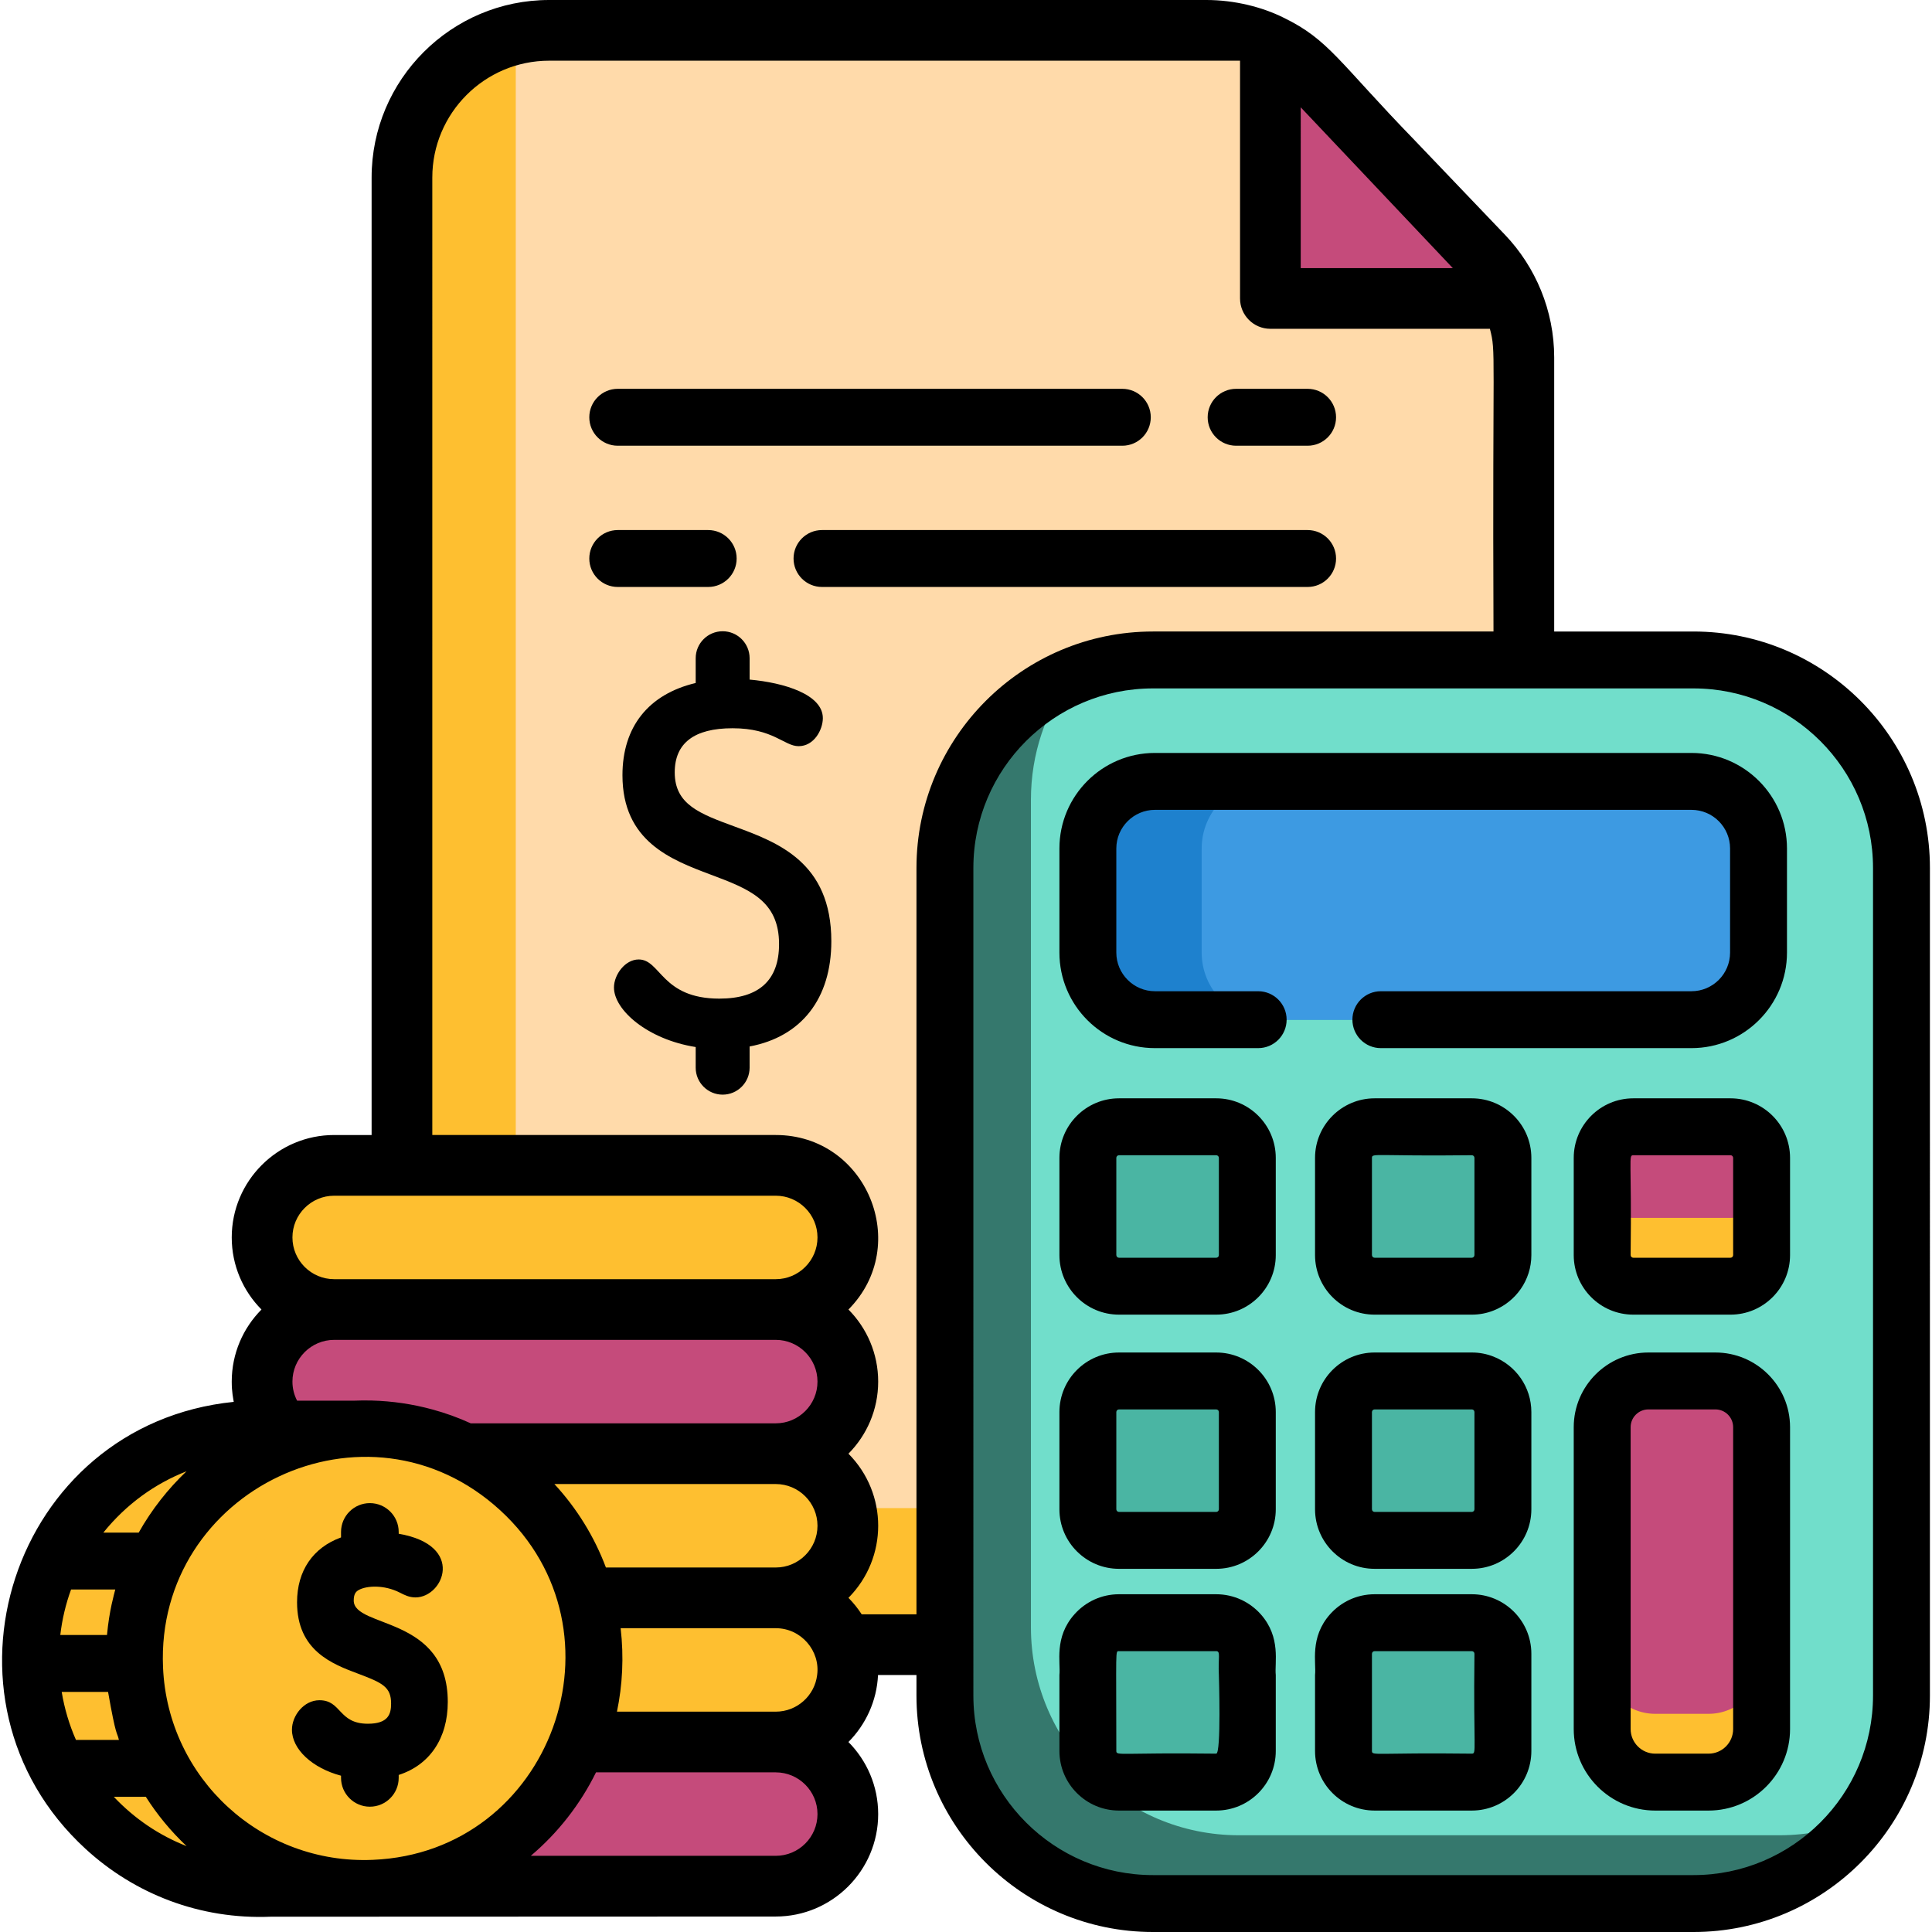 <?xml version="1.0"?>
<svg xmlns="http://www.w3.org/2000/svg" xmlns:xlink="http://www.w3.org/1999/xlink" xmlns:svgjs="http://svgjs.com/svgjs" version="1.1" width="512" height="512" x="0" y="0" viewBox="0 0 512 512" style="enable-background:new 0 0 512 512" xml:space="preserve" class=""><g>
<path xmlns="http://www.w3.org/2000/svg" style="" d="M403.835,94.727v302.127c0,0.603-0.01,1.206-0.04,1.81c-0.945,20.691-18.026,37.189-38.969,37.189  H145.532c-21.545,0-39.009-17.463-39.009-38.999V47.052c0-18.519,12.899-34.022,30.202-38.013c2.835-0.653,5.781-0.995,8.807-0.995  h174.192c5.922,0,11.703,1.347,16.941,3.881c10.538,5.072,13.506,11.481,32.444,30.845c21.787,23.657,26.988,26.082,31.428,36.324  C402.699,83.979,403.835,89.288,403.835,94.727z" fill="#febf30" data-original="#ffc477" class=""/>
<path xmlns="http://www.w3.org/2000/svg" style="" d="M403.835,94.727v302.127c0,0.603-0.01,1.206-0.04,1.81c-2.835,0.654-5.781,0.995-8.807,0.995H175.694  c-21.545,0-39.009-17.463-39.009-38.999V10.858c0-0.613,0.01-1.217,0.04-1.82c2.835-0.653,5.781-0.995,8.807-0.995h174.192  c5.922,0,11.703,1.347,16.941,3.881c4.303,2.071,8.234,4.946,11.562,8.506l20.882,22.34l23.908,25.014  c3.187,3.328,5.721,7.158,7.52,11.311C402.699,83.979,403.835,89.288,403.835,94.727z" fill="#ffdaaa" data-original="#ffdaaa" class=""/>
<path xmlns="http://www.w3.org/2000/svg" style="" d="M503.91,230.021v219.314c0,12.195-3.961,23.476-10.677,32.604  c-10.024,13.653-26.2,22.521-44.448,22.521H305.539c-30.443,0-55.125-24.682-55.125-55.125V230.021  c0-22.752,13.794-42.286,33.469-50.701c6.646-2.845,13.965-4.424,21.656-4.424h143.247  C479.238,174.896,503.91,199.578,503.91,230.021z" fill="#35786d" data-original="#4cba68" class=""/>
<path xmlns="http://www.w3.org/2000/svg" style="" d="M503.91,230.021v219.314c0,12.195-3.961,23.476-10.677,32.604  c-6.646,2.845-13.965,4.424-21.656,4.424H328.331c-30.443,0-55.125-24.682-55.125-55.125V211.924  c0-12.195,3.961-23.476,10.677-32.604c6.646-2.845,13.965-4.424,21.656-4.424h143.247  C479.238,174.896,503.91,199.578,503.91,230.021z" fill="#71decb" data-original="#7ccc92" class=""/>
<path xmlns="http://www.w3.org/2000/svg" style="" d="M398.285,374.213v25.758c0,4.554-3.69,8.244-8.234,8.244h-25.768c-4.554,0-8.244-3.69-8.244-8.244  v-25.758c0-4.554,3.69-8.244,8.244-8.244h25.768C394.595,365.969,398.285,369.658,398.285,374.213z" fill="#4ab5a3" data-original="#2c733f" class=""/>
<path xmlns="http://www.w3.org/2000/svg" style="" d="M466.028,224.853v27.598c0,9.813-7.953,17.775-17.775,17.775H306.072  c-9.813,0-17.775-7.963-17.775-17.775v-27.598c0-9.813,7.963-17.775,17.775-17.775h142.181  C458.075,207.078,466.028,215.041,466.028,224.853z" fill="#1e81ce" data-original="#1e81ce"/>
<path xmlns="http://www.w3.org/2000/svg" style="" d="M466.028,224.853v27.598c0,9.813-7.953,17.775-17.775,17.775H336.233  c-9.813,0-17.775-7.963-17.775-17.775v-27.598c0-9.813,7.963-17.775,17.775-17.775h112.019  C458.075,207.078,466.028,215.041,466.028,224.853z" fill="#3d9ae2" data-original="#3d9ae2" class=""/>
<g xmlns="http://www.w3.org/2000/svg">
	<path style="" d="M330.553,374.213v25.758c0,4.554-3.69,8.244-8.244,8.244h-25.768c-4.544,0-8.244-3.69-8.244-8.244   v-25.758c0-4.554,3.7-8.244,8.244-8.244h25.768C326.863,365.969,330.553,369.658,330.553,374.213z" fill="#4ab5a3" data-original="#2c733f" class=""/>
	<path style="" d="M398.285,306.852v25.758c0,4.554-3.69,8.244-8.234,8.244h-25.768c-4.554,0-8.244-3.69-8.244-8.244   v-25.758c0-4.554,3.69-8.244,8.244-8.244h25.768C394.595,298.608,398.285,302.298,398.285,306.852z" fill="#4ab5a3" data-original="#2c733f" class=""/>
</g>
<path xmlns="http://www.w3.org/2000/svg" style="" d="M466.842,306.852v25.758c0,4.554-3.69,8.244-8.244,8.244H432.84c-4.554,0-8.244-3.69-8.244-8.244  v-25.758c0-4.554,3.69-8.244,8.244-8.244h25.758C463.152,298.608,466.842,302.298,466.842,306.852z" fill="#febf30" data-original="#ee8700" class=""/>
<g xmlns="http://www.w3.org/2000/svg">
	<path style="" d="M330.553,306.852v25.758c0,4.554-3.69,8.244-8.244,8.244h-25.768c-4.544,0-8.244-3.69-8.244-8.244   v-25.758c0-4.554,3.7-8.244,8.244-8.244h25.768C326.863,298.608,330.553,302.298,330.553,306.852z" fill="#4ab5a3" data-original="#2c733f" class=""/>
	<path style="" d="M398.285,438.265v25.768c0,4.554-3.69,8.244-8.234,8.244h-25.768c-4.554,0-8.244-3.69-8.244-8.244   v-25.768c0-4.544,3.69-8.234,8.244-8.234h25.768C394.595,430.031,398.285,433.721,398.285,438.265z" fill="#4ab5a3" data-original="#2c733f" class=""/>
	<path style="" d="M330.553,438.265v25.768c0,4.554-3.69,8.244-8.244,8.244h-25.768c-4.544,0-8.244-3.69-8.244-8.244   v-25.768c0-4.544,3.7-8.234,8.244-8.234h25.768C326.863,430.031,330.553,433.721,330.553,438.265z" fill="#4ab5a3" data-original="#2c733f" class=""/>
</g>
<path xmlns="http://www.w3.org/2000/svg" style="" d="M466.842,378.214v79.998c0,7.772-6.294,14.065-14.055,14.065h-14.136  c-7.762,0-14.055-6.294-14.055-14.065v-79.998c0-6.766,5.489-12.246,12.246-12.246h17.755  C461.363,365.969,466.842,371.448,466.842,378.214z" fill="#febf30" data-original="#ee8700" class=""/>
<g xmlns="http://www.w3.org/2000/svg">
	<path style="" d="M398.285,374.213v7.661c0,4.554-3.69,8.244-8.234,8.244h-25.768c-4.554,0-8.244-3.69-8.244-8.244   v-7.661c0-4.554,3.69-8.244,8.244-8.244h25.768C394.595,365.969,398.285,369.658,398.285,374.213z" fill="#4ab5a3" data-original="#317f46" class=""/>
	<path style="" d="M330.553,374.213v7.661c0,4.554-3.69,8.244-8.244,8.244h-25.768c-4.544,0-8.244-3.69-8.244-8.244   v-7.661c0-4.554,3.7-8.244,8.244-8.244h25.768C326.863,365.969,330.553,369.658,330.553,374.213z" fill="#4ab5a3" data-original="#317f46" class=""/>
	<path style="" d="M398.285,306.852v7.661c0,4.554-3.69,8.244-8.234,8.244h-25.768c-4.554,0-8.244-3.69-8.244-8.244   v-7.661c0-4.554,3.69-8.244,8.244-8.244h25.768C394.595,298.608,398.285,302.298,398.285,306.852z" fill="#4ab5a3" data-original="#317f46" class=""/>
</g>
<path xmlns="http://www.w3.org/2000/svg" style="" d="M466.842,306.852v7.661c0,4.554-3.69,8.244-8.244,8.244H432.84c-4.554,0-8.244-3.69-8.244-8.244  v-7.661c0-4.554,3.69-8.244,8.244-8.244h25.758C463.152,298.608,466.842,302.298,466.842,306.852z" fill="#c54b7b" data-original="#ff9811" class=""/>
<g xmlns="http://www.w3.org/2000/svg">
	<path style="" d="M330.553,306.852v7.661c0,4.554-3.69,8.244-8.244,8.244h-25.768c-4.544,0-8.244-3.69-8.244-8.244   v-7.661c0-4.554,3.7-8.244,8.244-8.244h25.768C326.863,298.608,330.553,302.298,330.553,306.852z" fill="#4ab5a3" data-original="#317f46" class=""/>
	<path style="" d="M398.285,438.265v7.671c0,4.554-3.69,8.244-8.234,8.244h-25.768c-4.554,0-8.244-3.69-8.244-8.244   v-7.671c0-4.544,3.69-8.234,8.244-8.234h25.768C394.595,430.031,398.285,433.721,398.285,438.265z" fill="#4ab5a3" data-original="#317f46" class=""/>
	<path style="" d="M330.553,438.265v7.671c0,4.554-3.69,8.244-8.244,8.244h-25.768c-4.544,0-8.244-3.69-8.244-8.244   v-7.671c0-4.544,3.7-8.234,8.244-8.234h25.768C326.863,430.031,330.553,433.721,330.553,438.265z" fill="#4ab5a3" data-original="#317f46" class=""/>
</g>
<path xmlns="http://www.w3.org/2000/svg" style="" d="M466.842,378.214v61.901c0,7.772-6.294,14.065-14.055,14.065h-14.136  c-7.762,0-14.055-6.294-14.055-14.065v-61.901c0-6.766,5.489-12.246,12.246-12.246h17.755  C461.363,365.969,466.842,371.448,466.842,378.214z" fill="#c54b7b" data-original="#ff9811" class=""/>
<path xmlns="http://www.w3.org/2000/svg" style="" d="M400.538,79.092h-48.881c-8.282,0-14.996-6.714-14.996-14.996V11.924  c4.305,2.07,8.236,4.944,11.562,8.5l20.889,22.342l23.905,25.018C396.2,71.11,398.733,74.941,400.538,79.092z" fill="#c54b7b" data-original="#ffb655" class=""/>
<path xmlns="http://www.w3.org/2000/svg" style="" d="M224.686,480.753c0,5.258-2.152,10.024-5.61,13.492c-3.469,3.459-8.234,5.61-13.492,5.61H88.558  c-10.506,0-19.102-8.596-19.102-19.102c0-5.258,2.152-10.024,5.61-13.492c3.469-3.458,8.234-5.61,13.492-5.61h117.026  C216.09,461.651,224.686,470.247,224.686,480.753z" fill="#c54b7b" data-original="#aa6100" class=""/>
<path xmlns="http://www.w3.org/2000/svg" style="" d="M224.686,442.548c0,5.258-2.152,10.024-5.61,13.492c-3.469,3.458-8.234,5.61-13.492,5.61H88.558  c-10.506,0-19.102-8.596-19.102-19.102c0-5.258,2.152-10.024,5.61-13.492c3.469-3.459,8.234-5.61,13.492-5.61h117.026  C216.09,423.446,224.686,432.042,224.686,442.548z" fill="#febf30" data-original="#cc7400" class=""/>
<path xmlns="http://www.w3.org/2000/svg" style="" d="M224.686,404.344c0,5.258-2.152,10.024-5.61,13.492c-3.469,3.459-8.234,5.61-13.492,5.61H88.558  c-10.506,0-19.102-8.596-19.102-19.102c0-5.258,2.152-10.024,5.61-13.492c3.469-3.458,8.234-5.61,13.492-5.61h117.026  C216.09,385.242,224.686,393.838,224.686,404.344z" fill="#febf30" data-original="#ee8700" class=""/>
<path xmlns="http://www.w3.org/2000/svg" style="" d="M224.686,366.139c0,5.258-2.152,10.024-5.61,13.492c-3.469,3.458-8.234,5.61-13.492,5.61H88.558  c-10.506,0-19.102-8.596-19.102-19.102c0-3.74,1.096-7.239,2.976-10.195c0.754-1.196,1.639-2.302,2.634-3.298  c3.469-3.459,8.234-5.61,13.492-5.61h117.026C216.09,347.037,224.686,355.633,224.686,366.139z" fill="#c54b7b" data-original="#ff9811" class=""/>
<path xmlns="http://www.w3.org/2000/svg" style="" d="M205.58,347.038H88.558c-10.506,0-19.102-8.596-19.102-19.102l0,0  c0-10.506,8.596-19.102,19.102-19.102H205.58c10.506,0,19.102,8.596,19.102,19.102l0,0  C224.682,338.442,216.086,347.038,205.58,347.038z" fill="#febf30" data-original="#ffa733" class=""/>
<path xmlns="http://www.w3.org/2000/svg" style="" d="M157.482,437.195c-1.217-28.513-21.435-51.727-47.926-57.94c-5.39-1.263-11.039-1.825-16.848-1.58  v-0.002H68.353c-55.219,2.394-80.957,71.171-38.672,108.697c11.65,10.357,27.192,16.383,43.995,15.662h19.03v-0.021  c1.737,0.07,3.488,0.087,5.256,0.012c3.971-0.171,7.832-0.714,11.562-1.578c27.005-6.304,46.981-30.081,47.967-58.342v-0.07  C157.553,440.432,157.553,438.823,157.482,437.195z" fill="#febf30" data-original="#cc7400" class=""/>
<path xmlns="http://www.w3.org/2000/svg" style="" d="M157.492,442.031v0.07c-0.985,28.261-20.962,52.039-47.967,58.342  c-26.472-6.223-46.69-29.427-47.906-57.93c-0.01-0.141-0.02-0.271-0.02-0.412v-0.07c-1.056-30.161,19.555-56.14,47.957-62.776  c26.492,6.213,46.71,29.427,47.926,57.94C157.553,438.823,157.553,440.432,157.492,442.031z" fill="#febf30" data-original="#ee8700" class=""/>
<path xmlns="http://www.w3.org/2000/svg" d="M448.785,167.356h-36.908V94.727c0-12.437-4.946-24.029-13.04-32.504L374.99,37.269  c-20.238-20.852-22.792-26.743-34.846-32.594C334.544,1.88,327.165,0,319.725,0H145.533c-25.949,0-47.052,21.113-47.052,47.052  V300.79h-9.923c-14.97,0-27.145,12.175-27.145,27.145c0,7.45,3.016,14.196,7.882,19.102c-4.866,4.906-7.882,11.652-7.882,19.102  c0,2.795,0.392,4.454,0.533,5.369C3.04,377.5-20.426,450.41,22.685,489.982c13.02,11.954,30.302,18.73,49.042,17.966  c6.193,0,133.695-0.05,133.856-0.05c14.96,0,27.145-12.175,27.145-27.145c0-7.45-3.016-14.196-7.882-19.102  c4.574-4.615,7.51-10.838,7.842-17.755h10.185v5.439c0,34.555,28.11,62.665,62.665,62.665h143.247  c34.555,0,62.665-28.11,62.665-62.665V230.021C511.451,195.466,483.34,167.356,448.785,167.356z M344.708,28.442  c31.589,33.389,38.707,40.919,40.044,42.337c0,0,0.01,0,0.02,0.02c0.01,0,0.01,0,0.01,0c0.01,0.02,0.03,0.04,0.04,0.05l0.01,0.01  c0.02,0.03,0.04,0.05,0.06,0.06c0.01,0.01,0.02,0.02,0.03,0.04c0.01,0.01,0.02,0.01,0.02,0.02c0.01,0.01,0.02,0.01,0.03,0.03  c0.02,0.01,0.03,0.03,0.04,0.04h-40.306L344.708,28.442L344.708,28.442z M88.558,316.876h117.026  c6.093,0,11.059,4.967,11.059,11.059c0,6.103-4.967,11.059-11.059,11.059H88.558c-6.093,0-11.059-4.957-11.059-11.059  C77.498,321.842,82.465,316.876,88.558,316.876z M88.558,355.08h117.026c6.093,0,11.059,4.967,11.059,11.059  c0,6.103-4.967,11.059-11.059,11.059h-80.833c-3.288-1.508-6.696-2.735-10.185-3.68c-5.208-1.418-10.597-2.222-16.086-2.363  c-1.578-0.04-3.157-0.03-4.735,0.04h-15.01c-0.794-1.518-1.237-3.237-1.237-5.057C77.498,360.047,82.465,355.08,88.558,355.08z   M216.643,404.344c0,6.103-4.967,11.059-11.059,11.059h-45.011c-3.056-8.134-7.661-15.624-13.653-22.118h58.664  C211.676,393.285,216.643,398.251,216.643,404.344z M49.428,389.907c-4.896,4.645-9.25,10.164-12.668,16.247h-9.37  C33.513,398.563,41.124,393.164,49.428,389.907z M18.834,421.234h11.713c-0.261,1.126-1.589,5.459-2.192,12.055H15.979  C16.462,429.147,17.417,425.105,18.834,421.234z M20.131,461.098c-1.78-4.042-3.056-8.314-3.78-12.728h12.286  c2.202,12.487,2.322,10.335,2.875,12.728H20.131z M30.165,476.178c4.936-0.01,7.802,0.02,8.475-0.02  c3.006,4.745,6.625,9.139,10.818,13.09C42.169,486.383,35.685,482.01,30.165,476.178z M98.792,492.878  c-29.427,1.267-54.341-21.525-55.587-51.023c-2.021-46.961,54.069-74.006,89.388-41.583  C167.41,432.233,146.216,490.927,98.792,492.878z M205.584,491.812h-64.917c7.188-6.083,13.09-13.613,17.282-22.118h47.635  c6.093,0,11.059,4.967,11.059,11.059C216.643,486.855,211.676,491.812,205.584,491.812z M216.553,443.896  c-0.664,5.469-5.329,9.712-10.969,9.712h-42.085c1.458-6.977,1.87-14.498,0.975-22.118h41.11  C212.36,431.489,217.417,437.552,216.553,443.896z M242.873,427.809h-14.518c-1.015-1.578-2.192-3.036-3.509-4.363  c10.506-10.597,10.516-27.608,0-38.204c4.866-4.906,7.882-11.652,7.882-19.102c0-7.45-3.016-14.196-7.882-19.102  c16.91-17.051,4.826-46.247-19.263-46.247h-91.017V47.052c0-17.071,13.894-30.966,30.966-30.966h183.09v63.007  c0,4.444,3.599,8.043,8.043,8.043h58.171c1.679,6.515,0.643,4.363,0.955,80.219h-90.253c-34.555,0-62.665,28.11-62.665,62.665  L242.873,427.809L242.873,427.809z M496.37,449.335c0,26.24-21.344,47.585-47.585,47.585H305.539  c-26.23,0-47.585-21.344-47.585-47.585V230.021c0-26.24,21.354-47.585,47.585-47.585h143.247c26.24,0,47.585,21.344,47.585,47.585  V449.335z" fill="#000000" data-original="#000000" class=""/>
<path xmlns="http://www.w3.org/2000/svg" d="M333.428,262.686h-27.356c-5.629,0-10.235-4.606-10.235-10.235v-27.598c0-5.629,4.606-10.235,10.235-10.235h142.181  c5.65,0,10.235,4.595,10.235,10.235v27.598c0,5.64-4.585,10.235-10.235,10.235h-82.31c-4.164,0-7.54,3.376-7.54,7.54  s3.376,7.54,7.54,7.54h82.31c13.965,0,25.315-11.361,25.315-25.315v-27.598c0-13.955-11.351-25.315-25.315-25.315H306.072  c-13.981,0-25.315,11.334-25.315,25.315v27.598c0,13.981,11.334,25.315,25.315,25.315h27.356c4.164,0,7.54-3.376,7.54-7.54  S337.592,262.686,333.428,262.686z" fill="#000000" data-original="#000000" class=""/>
<path xmlns="http://www.w3.org/2000/svg" d="M296.541,415.755h25.768c8.707,0,15.784-7.078,15.784-15.784v-25.758c0-8.707-7.078-15.784-15.784-15.784h-25.768  c-8.697,0-15.784,7.078-15.784,15.784v25.758C280.756,408.677,287.844,415.755,296.541,415.755z M295.837,374.213  c0-0.392,0.322-0.704,0.704-0.704h25.768c0.382,0,0.704,0.312,0.704,0.704v25.758c0,0.392-0.322,0.704-0.704,0.704h-25.768  c-0.382,0-0.704-0.312-0.704-0.704V374.213z" fill="#000000" data-original="#000000" class=""/>
<path xmlns="http://www.w3.org/2000/svg" d="M458.598,291.068H432.84c-8.707,0-15.784,7.078-15.784,15.784v25.758c0,8.707,7.078,15.784,15.784,15.784h25.758  c8.707,0,15.784-7.078,15.784-15.784v-25.758C474.382,298.146,467.304,291.068,458.598,291.068z M459.302,332.61  c0,0.392-0.312,0.704-0.704,0.704H432.84c-0.382,0-0.704-0.312-0.704-0.704c0.312-25.486-0.654-26.462,0.704-26.462h25.758  c0.392,0,0.704,0.312,0.704,0.704V332.61z" fill="#000000" data-original="#000000" class=""/>
<path xmlns="http://www.w3.org/2000/svg" d="M296.541,348.394h25.768c8.707,0,15.784-7.078,15.784-15.784v-25.758c0-8.707-7.078-15.784-15.784-15.784h-25.768  c-8.697,0-15.784,7.078-15.784,15.784v25.758C280.756,341.317,287.844,348.394,296.541,348.394z M295.837,306.852  c0-0.392,0.322-0.704,0.704-0.704h25.768c0.382,0,0.704,0.312,0.704,0.704v25.758c0,0.392-0.322,0.704-0.704,0.704h-25.768  c-0.382,0-0.704-0.312-0.704-0.704V306.852z" fill="#000000" data-original="#000000" class=""/>
<path xmlns="http://www.w3.org/2000/svg" d="M334.122,427.809c-2.896-3.257-7.118-5.318-11.813-5.318h-25.768c-4.695,0-8.918,2.061-11.803,5.318  c-5.479,6.143-3.619,12.839-3.981,16.086v20.138c0,8.707,7.088,15.784,15.784,15.784h25.768c8.707,0,15.784-7.078,15.784-15.784  v-20.138C337.731,440.719,339.571,433.952,334.122,427.809z M322.309,464.737c-25.456-0.312-26.472,0.653-26.472-0.704  c0-27.276-0.302-26.462,0.704-26.462h25.768c1.237,0,0.473,1.719,0.704,6.324C323.012,443.896,323.666,464.737,322.309,464.737z" fill="#000000" data-original="#000000" class=""/>
<path xmlns="http://www.w3.org/2000/svg" d="M454.596,358.428h-17.755c-10.908,0-19.786,8.878-19.786,19.786v79.998c0,11.914,9.692,21.606,21.596,21.606h14.136  c11.914,0,21.596-9.692,21.596-21.606v-79.998C474.382,367.306,465.515,358.428,454.596,358.428z M459.302,458.212  c0,3.599-2.916,6.525-6.515,6.525h-14.136c-3.589,0-6.515-2.926-6.515-6.525v-79.998c0-2.594,2.111-4.705,4.705-4.705h17.755  c2.594,0,4.705,2.111,4.705,4.705L459.302,458.212L459.302,458.212z" fill="#000000" data-original="#000000" class=""/>
<path xmlns="http://www.w3.org/2000/svg" d="M194.647,219.028L194.647,219.028c-9.194-3.378-15.836-5.818-15.836-14.336c0-7.763,5.156-11.699,15.323-11.699  c10.793,0,13.699,4.751,17.501,4.751c4.138,0,6.427-4.392,6.427-7.428c0-6.282-10.247-9.397-19.407-10.219v-5.664  c0-3.94-3.205-7.145-7.145-7.145s-7.145,3.205-7.145,7.145V181c-12.525,2.974-19.407,11.625-19.407,24.443  c0,17.55,12.92,22.405,23.304,26.308c10.166,3.82,18.197,6.838,18.197,18.445c0,9.587-5.323,14.448-15.824,14.448  c-15.368,0-15.512-10.376-21.374-10.376c-3.63,0-6.554,4.064-6.554,7.428c0,5.942,8.849,13.752,21.658,15.779v5.473  c0,3.94,3.205,7.145,7.145,7.145s7.145-3.205,7.145-7.145v-5.62c13.778-2.593,21.658-12.71,21.658-27.883  C220.312,228.458,206.082,223.23,194.647,219.028z" fill="#000000" data-original="#000000" class=""/>
<path xmlns="http://www.w3.org/2000/svg" d="M390.051,422.491h-25.768c-4.695,0-8.918,2.061-11.813,5.318c-5.459,6.153-3.609,12.839-3.971,16.086v20.138  c0,8.707,7.078,15.784,15.784,15.784h25.768c8.697,0,15.774-7.078,15.774-15.784v-25.768c0-4.454-1.86-8.485-4.836-11.351  C398.154,424.18,394.294,422.491,390.051,422.491z M390.051,464.737c-25.456-0.312-26.472,0.653-26.472-0.704v-25.768  c0-0.382,0.322-0.694,0.704-0.694h25.768c0.382,0,0.694,0.312,0.694,0.694C390.443,463.782,391.388,464.737,390.051,464.737z" fill="#000000" data-original="#000000" class=""/>
<path xmlns="http://www.w3.org/2000/svg" d="M390.051,291.068h-25.768c-8.707,0-15.784,7.078-15.784,15.784v25.758c0,8.707,7.078,15.784,15.784,15.784h25.768  c2.031,0,3.961-0.382,5.741-1.086c5.871-2.302,10.034-8.023,10.034-14.699v-25.758C405.825,298.115,398.707,291.068,390.051,291.068  z M390.745,332.61c0,0.392-0.312,0.704-0.694,0.704h-25.768c-0.382,0-0.704-0.312-0.704-0.704v-25.758  c0-1.357,0.935-0.402,26.472-0.704c0.382,0,0.694,0.312,0.694,0.704L390.745,332.61L390.745,332.61z" fill="#000000" data-original="#000000" class=""/>
<path xmlns="http://www.w3.org/2000/svg" d="M395.792,359.514c-1.78-0.704-3.71-1.086-5.741-1.086h-25.768c-8.707,0-15.784,7.078-15.784,15.784v25.758  c0,8.707,7.078,15.784,15.784,15.784h25.768c8.697,0,15.774-7.078,15.774-15.784v-25.758  C405.825,367.537,401.663,361.816,395.792,359.514z M390.745,399.97c0,0.392-0.312,0.704-0.694,0.704h-25.768  c-0.382,0-0.704-0.312-0.704-0.704v-25.758c0-0.392,0.322-0.704,0.704-0.704h25.768c0.382,0,0.694,0.312,0.694,0.704V399.97z" fill="#000000" data-original="#000000" class=""/>
<path xmlns="http://www.w3.org/2000/svg" d="M327.587,118.122h18.941c4.162,0,7.54-3.368,7.54-7.54c0-4.162-3.378-7.54-7.54-7.54h-18.941c-4.162,0-7.54,3.378-7.54,7.54  C320.046,114.754,323.424,118.122,327.587,118.122z" fill="#000000" data-original="#000000" class=""/>
<path xmlns="http://www.w3.org/2000/svg" d="M163.71,118.122h133.716c4.162,0,7.54-3.368,7.54-7.54c0-4.162-3.378-7.54-7.54-7.54H163.71c-4.162,0-7.54,3.378-7.54,7.54  C156.169,114.754,159.548,118.122,163.71,118.122z" fill="#000000" data-original="#000000" class=""/>
<path xmlns="http://www.w3.org/2000/svg" d="M187.678,155.552c4.162,0,7.54-3.378,7.54-7.54s-3.378-7.54-7.54-7.54H163.71c-4.162,0-7.54,3.378-7.54,7.54  s3.378,7.54,7.54,7.54H187.678z" fill="#000000" data-original="#000000" class=""/>
<path xmlns="http://www.w3.org/2000/svg" d="M354.069,148.012c0-4.162-3.378-7.54-7.54-7.54H217.839c-4.162,0-7.54,3.378-7.54,7.54s3.378,7.54,7.54,7.54h128.689  C350.69,155.552,354.069,152.174,354.069,148.012z" fill="#000000" data-original="#000000" class=""/>
<path xmlns="http://www.w3.org/2000/svg" d="M93.742,424.154c0-1.895,0.698-2.439,1.351-2.801c2.026-1.121,6.674-1.451,10.931,0.739c1.131,0.581,2.413,1.24,4.081,1.24  c7.437,0,13.319-13.819-4.446-16.874v-0.475c0-4.213-3.428-7.641-7.641-7.641c-4.213,0-7.641,3.428-7.641,7.641v1.45  c-7.444,2.7-11.655,8.839-11.655,17.172c0,12.86,9.343,16.371,16.167,18.934c6.507,2.445,8.757,3.515,8.757,7.941  c0,2.767-0.745,5.328-6.154,5.328c-7.882,0-6.938-6.23-12.837-6.23c-4.169,0-7.286,4.123-7.286,7.81  c0,5.224,5.432,10.182,13.008,12.192v0.572c0,4.213,3.428,7.641,7.641,7.641c4.213,0,7.641-3.427,7.641-7.641v-0.772  c8.198-2.635,13.007-9.694,13.007-19.35C118.668,428.117,93.742,431.557,93.742,424.154z" fill="#000000" data-original="#000000" class=""/>
<g xmlns="http://www.w3.org/2000/svg">
</g>
<g xmlns="http://www.w3.org/2000/svg">
</g>
<g xmlns="http://www.w3.org/2000/svg">
</g>
<g xmlns="http://www.w3.org/2000/svg">
</g>
<g xmlns="http://www.w3.org/2000/svg">
</g>
<g xmlns="http://www.w3.org/2000/svg">
</g>
<g xmlns="http://www.w3.org/2000/svg">
</g>
<g xmlns="http://www.w3.org/2000/svg">
</g>
<g xmlns="http://www.w3.org/2000/svg">
</g>
<g xmlns="http://www.w3.org/2000/svg">
</g>
<g xmlns="http://www.w3.org/2000/svg">
</g>
<g xmlns="http://www.w3.org/2000/svg">
</g>
<g xmlns="http://www.w3.org/2000/svg">
</g>
<g xmlns="http://www.w3.org/2000/svg">
</g>
<g xmlns="http://www.w3.org/2000/svg">
</g>
</g></svg>
